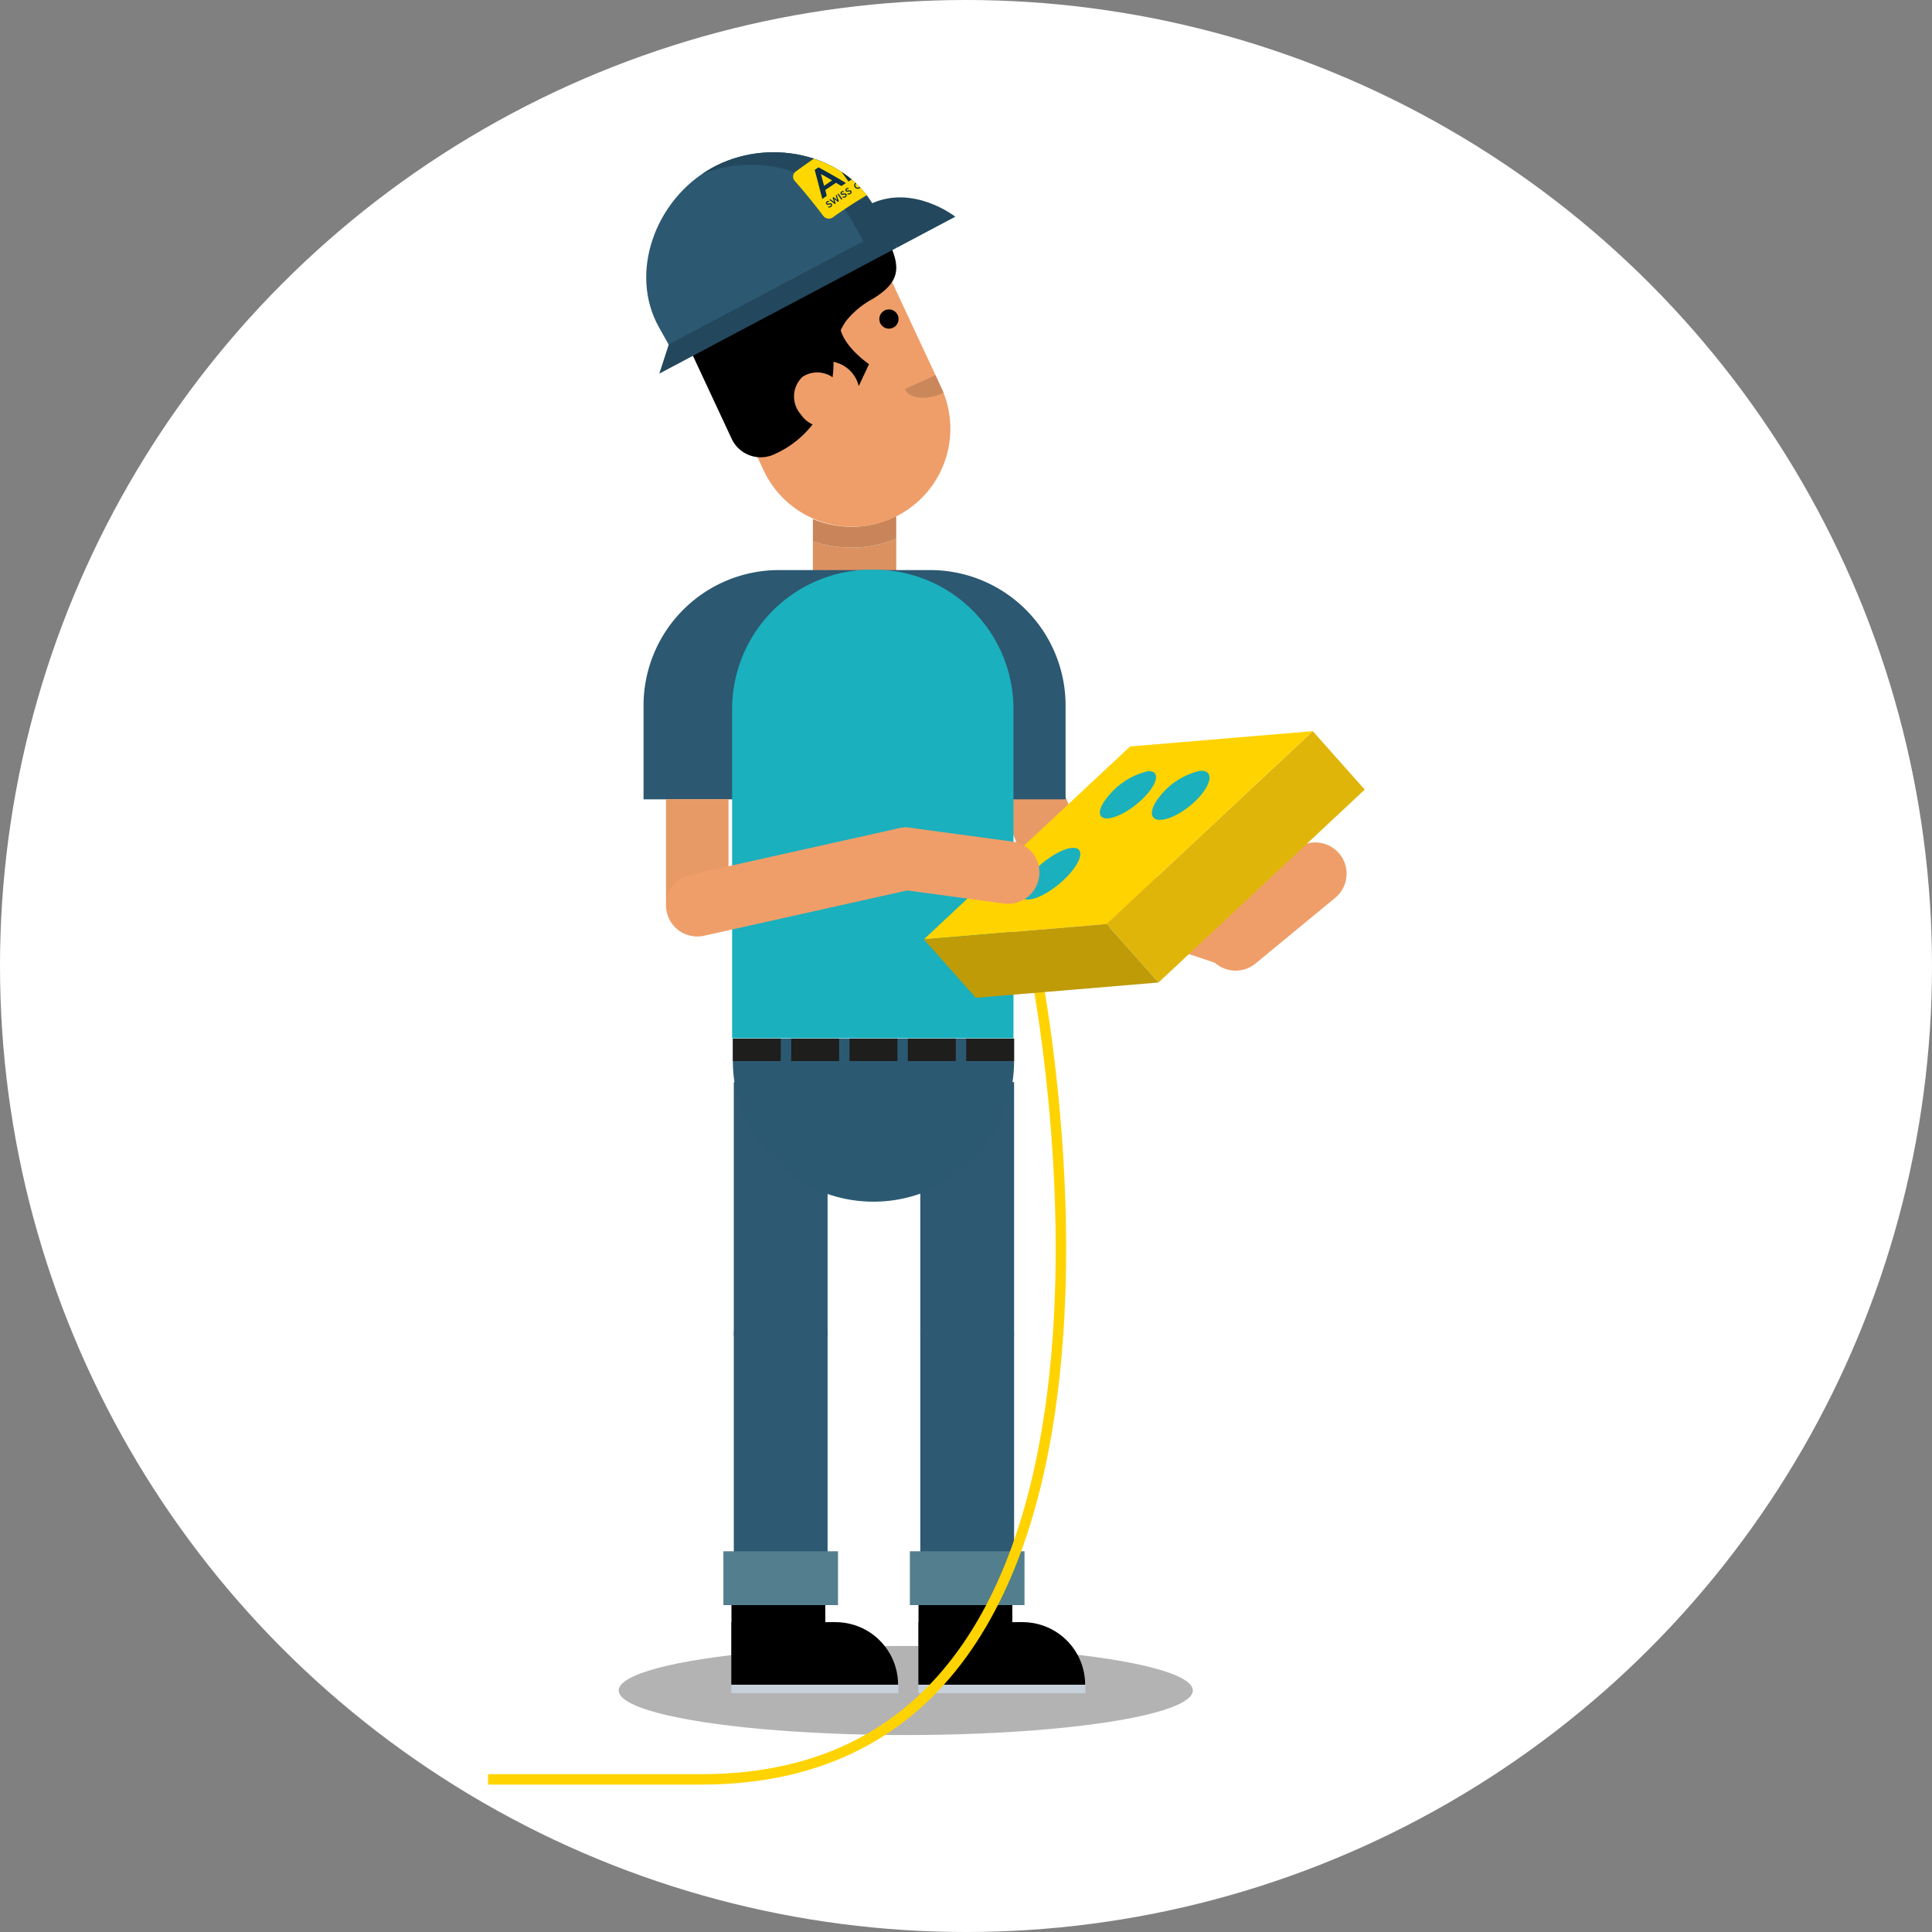 <svg xmlns="http://www.w3.org/2000/svg" xmlns:xlink="http://www.w3.org/1999/xlink" width="200" height="200" viewBox="0 0 200 200">
  <rect x="0" y="0" width="200" height="200" fill="#808080" stroke="none"/>
  <defs>
    <clipPath id="a">
      <path d="M46.31,13.4C42.551,6.894,33.329,5.162,26.681,9c-.364.21-.713.441-1.055.68,6.436-2.676.922,5.472,4.369,11.436l1.961,3.394,16.316-7.72Z" fill="none"/>
    </clipPath>
    <symbol id="c" data-name="shatten" viewBox="0 0 75.929 11.334">
      <ellipse cx="37.965" cy="5.667" rx="37.965" ry="5.667" opacity="0.3"/>
    </symbol>
    <symbol id="d" data-name="m_tshirt_main_seite" viewBox="0 0 40.5 44.966">
      <path d="M13,.038H27.5a13,13,0,0,1,13,13v9a0,0,0,0,1,0,0H0a0,0,0,0,1,0,0v-9A13,13,0,0,1,13,.038Z" fill="#2c5871"/>
      <path d="M18.376,0h.247A13.376,13.376,0,0,1,32,13.376V44.966a0,0,0,0,1,0,0H5a0,0,0,0,1,0,0V13.376A13.376,13.376,0,0,1,18.376,0Z" fill="#1ab0be"/>
    </symbol>
    <symbol id="e" data-name="schuhe_black_seite" viewBox="0 0 16 12.81">
      <g>
        <g>
          <rect x="7" width="9" height="12" fill="#c7d1db"/>
          <rect y="11.981" width="16" height="0.828" fill="#c7d1db"/>
        </g>
        <g>
          <rect x="7" width="9" height="12"/>
          <rect y="11.981" width="16" height="0.828" fill="#c7d1db"/>
        </g>
      </g>
      <rect x="6.014" y="6" width="9.986" height="6"/>
      <path d="M6.014,6a6,6,0,0,0-6,6h12A6,6,0,0,0,6.014,6Z"/>
    </symbol>
    <symbol id="f" data-name="M_Bein_jeans" viewBox="0 0 11 50.194">
      <line x1="5.5" x2="5.5" y2="24.34" fill="none" stroke="#2d5972" stroke-miterlimit="10" stroke-width="9"/>
      <line x1="5.5" y1="24.34" x2="5.5" y2="45.694" fill="none" stroke="#2d5972" stroke-linecap="round" stroke-miterlimit="10" stroke-width="9"/>
      <line x1="5.5" y1="45.024" x2="5.5" y2="50.194" fill="none" stroke="#537e8e" stroke-miterlimit="10" stroke-width="11"/>
    </symbol>
    <symbol id="i" data-name="m_huefte_front" viewBox="0 0 26.986 15.649">
      <path d="M0,0H26.986a0,0,0,0,1,0,0V2.156A13.493,13.493,0,0,1,13.493,15.649h0A13.493,13.493,0,0,1,0,2.156V0A0,0,0,0,1,0,0Z" fill="#2c5972"/>
      <g>
        <rect width="4.597" height="2.156" fill="#1e1e1c"/>
        <rect x="5.597" width="4.597" height="2.156" fill="#1e1e1c"/>
        <rect x="11.194" width="4.597" height="2.156" fill="#1e1e1c"/>
        <rect x="16.792" width="4.597" height="2.156" fill="#1e1e1c"/>
        <rect x="22.389" width="4.597" height="2.156" fill="#1e1e1c"/>
      </g>
    </symbol>
    <symbol id="b" data-name="Kunde managed 2" viewBox="0 0 105.164 202.754">
      <use width="75.929" height="11.334" transform="translate(15.673 186.122) scale(0.907 0.943)" xlink:href="#c"/>
      <g>
        <g>
          <g>
            <g>
              <g>
                <path d="M44.554,54.348a14,14,0,0,0,4.413-1.032V61.4h-10V53.61a14.432,14.432,0,0,0,4.626.769C43.912,54.379,44.231,54.369,44.554,54.348Z" fill="#dc9161"/>
                <path d="M44.392,51.853a11.467,11.467,0,0,0,4.575-1.285v2.748a14,14,0,0,1-4.413,1.032c-.323.021-.642.031-.961.031a14.432,14.432,0,0,1-4.626-.769V50.94A12,12,0,0,0,44.392,51.853Z" fill="#c98559"/>
              </g>
              <g>
                <g>
                  <line x1="63.91" y1="80.92" x2="69.171" y2="94.164" fill="#e89a66" stroke="#e89a66" stroke-linecap="round" stroke-miterlimit="10" stroke-width="7.5"/>
                  <line x1="69.171" y1="94.164" x2="88.604" y2="100.691" fill="none" stroke="#ef9e69" stroke-linecap="round" stroke-miterlimit="10" stroke-width="7.5"/>
                  <line x1="89.68" y1="101.368" x2="99.239" y2="93.49" fill="none" stroke="#ef9e69" stroke-linecap="round" stroke-miterlimit="10" stroke-width="7.5"/>
                </g>
                <use width="40.5" height="44.966" transform="matrix(-1.25, 0, 0, 1.25, 69.28, 57.021)" xlink:href="#d"/>
              </g>
              <g>
                <g>
                  <use width="16" height="12.81" transform="matrix(-1.25, 0, 0, 1.25, 71.643, 175.771)" xlink:href="#e"/>
                  <use width="11" height="50.194" transform="matrix(-1.25, 0, 0, 1.25, 64.353, 118.484)" xlink:href="#f"/>
                </g>
                <g>
                  <use width="16" height="12.81" transform="matrix(-1.25, 0, 0, 1.25, 49.204, 175.771)" xlink:href="#e"/>
                  <use width="11" height="50.194" transform="matrix(-1.25, 0, 0, 1.25, 41.983, 118.484)" xlink:href="#f"/>
                </g>
                <use width="26.986" height="15.649" transform="matrix(-1.25, 0, 0, 1.25, 63.103, 113.271)" xlink:href="#i"/>
              </g>
            </g>
            <g>
              <path d="M65.772,105.547s19.156,96.582-40.186,96.582H0" fill="none" stroke="#ffd300" stroke-miterlimit="10" stroke-width="1.25"/>
              <g>
                <polygon points="105.164 83.401 80.428 106.542 74.196 99.533 98.932 76.392 105.164 83.401" fill="#e0b50a"/>
                <polygon points="77.014 78.227 52.278 101.368 74.196 99.533 98.932 76.392 77.014 78.227" fill="#ffd300"/>
                <polygon points="58.51 108.377 52.278 101.368 74.196 99.533 80.428 106.542 58.51 108.377" fill="#be9b07"/>
                <g>
                  <path d="M74.429,84.151A8.741,8.741,0,0,1,79.11,81.2c1.313-.119,1.373,1.017.091,2.575-1.313,1.6-3.5,2.989-4.843,3.075C73.036,86.939,73.088,85.713,74.429,84.151Z" fill="#1ab0be"/>
                  <path d="M80.583,84.212a8.553,8.553,0,0,1,4.8-3.059c1.406-.124,1.569,1.056.32,2.674-1.282,1.66-3.528,3.111-4.967,3.2C79.314,87.113,79.269,85.836,80.583,84.212Z" fill="#1ab0be"/>
                  <path d="M65.146,93.528c1.455-1.67,3.65-3.058,4.951-3.137,1.319-.08,1.268,1.209-.162,2.919-1.468,1.754-3.789,3.242-5.132,3.282C63.478,96.631,63.655,95.241,65.146,93.528Z" fill="#1ab0be"/>
                </g>
              </g>
            </g>
          </g>
          <line x1="25.098" y1="84.549" x2="25.098" y2="97.272" fill="#e89a66" stroke="#e89a66" stroke-miterlimit="10" stroke-width="7.5"/>
          <line x1="25.098" y1="97.272" x2="50.116" y2="91.693" fill="none" stroke="#ef9e69" stroke-linecap="round" stroke-miterlimit="10" stroke-width="7.5"/>
          <line x1="50.116" y1="91.693" x2="62.392" y2="93.351" fill="none" stroke="#ef9e69" stroke-linecap="round" stroke-miterlimit="10" stroke-width="7.5"/>
        </g>
        <g>
          <path d="M54.358,35.148A11.755,11.755,0,0,1,33.05,45.084l-6.108-13.1L48.25,22.049Z" fill="#ef9e69"/>
          <circle cx="48.091" cy="26.957" r="1.156"/>
          <path d="M47.1,15.543l-2.152-2.294L33.05,20.4l-1.4.654-6.177,2.88a3.846,3.846,0,0,0-2,5.054c1.505,3.228,3.827,8.209,5.8,12.431a3.846,3.846,0,0,0,5.157,1.716l.012-.005a11.894,11.894,0,0,0,7-10.874c0-.053,0-.107,0-.16A3.88,3.88,0,0,1,44.467,35L45.7,32.371s-2.8-1.917-3.394-4.08a8.636,8.636,0,0,1,.654-1.116,10.5,10.5,0,0,1,3.146-2.613C50.406,21.967,49.108,19.851,47.1,15.543Z"/>
        </g>
        <path d="M42.184,34.813a3.237,3.237,0,0,1-.19,4.542,3.237,3.237,0,0,1-4.449-.934,3.237,3.237,0,0,1,.19-4.542A3.235,3.235,0,0,1,42.184,34.813Z" fill="#ef9e69"/>
        <g>
          <g>
            <path d="M46.337,13.511c-3.681-6.55-12.882-8.392-19.575-4.63s-9.925,12.541-6.243,19.091l1.585,2.82L48.258,16.928Z" fill="#2c5871"/>
            <path d="M46.337,13.511c-3.681-6.55-12.882-8.392-19.575-4.63-.367.206-.718.433-1.063.668,6.467-2.6,14.477-.566,17.852,5.439l1.921,3.417,2.786-1.477Z" fill="#23475c"/>
            <polygon points="48.258 16.928 49.074 18.381 48.294 16.909 48.258 16.928" fill="#bf292e"/>
            <polygon points="22.099 30.795 22.879 32.266 22.92 32.244 22.104 30.792 22.099 30.795" fill="#bf292e"/>
            <polygon points="21.685 30 20.547 33.503 49.074 18.381 47.839 16.137 21.685 30" fill="#23475c"/>
          </g>
          <path d="M45.756,13.213l3.318,5.168,6.978-3.7S50.946,10.66,45.756,13.213Z" fill="#23475c"/>
          <g clip-path="url(#a)">
            <g>
              <path d="M54.188.071A67.4,67.4,0,0,0,36.921,9.255a.752.752,0,0,0-.13,1.13q1.8,2.048,3.414,4.188a.826.826,0,0,0,1.133.2A60.387,60.387,0,0,1,53.5,8.084c.229.439.456.877.676,1.316q.2-.874.407-1.748,1.5-.583,3.062-1.1a.794.794,0,0,0,.532-1.069q-1.2-2.518-2.606-5A1.186,1.186,0,0,0,54.188.071Z" fill="gold"/>
              <g>
                <path d="M39.186,9.066q.47,1.738.915,3.482c.176-.125.352-.251.531-.374-.059-.232-.119-.463-.177-.694q.635-.441,1.284-.867c.215.128.427.257.64.387q.276-.178.555-.356-1.6-.982-3.3-1.885C39.485,8.861,39.336,8.964,39.186,9.066Zm1.123,1.909c-.123-.472-.246-.942-.373-1.414q.678.373,1.338.761Q40.787,10.645,40.309,10.975Z" fill="#0b2f46"/>
                <path d="M42.375,7c-.4.24-.788.485-1.176.731q1.056,1.347,2.037,2.723c.177-.11.357-.22.535-.329-.226-.323-.456-.646-.69-.966.2-.125.409-.249.616-.373a1.032,1.032,0,0,0,.363-1.493A1.287,1.287,0,0,0,42.375,7Zm.972,1.353c-.2.12-.4.24-.592.361-.22-.3-.443-.594-.668-.888q.3-.186.6-.367a.609.609,0,0,1,.819.159A.488.488,0,0,1,43.347,8.353Z" fill="#0b2f46"/>
                <path d="M45.621,7.681c.212-.12.426-.236.642-.35a1.019,1.019,0,0,0,.429-1.478,1.32,1.32,0,0,0-1.7-.357q-.62.337-1.228.687,1.023,1.385,1.969,2.8l.559-.309Q45.959,8.176,45.621,7.681Zm-.96-1.371c.207-.116.413-.229.623-.343a.633.633,0,0,1,.828.19.486.486,0,0,1-.189.729c-.207.111-.413.223-.618.338C45.093,6.918,44.877,6.613,44.661,6.31Z" fill="#0b2f46"/>
                <path d="M49.14,3.415c-.206.095-.411.189-.615.285q.575.87,1.121,1.746a.676.676,0,0,1-.286,1.1.877.877,0,0,1-1.217-.381Q47.584,5.3,47,4.443c-.2.1-.4.2-.6.3.4.587.8,1.174,1.189,1.766a1.522,1.522,0,0,0,2.06.507,1.176,1.176,0,0,0,.635-1.795Q49.727,4.317,49.14,3.415Z" fill="#0b2f46"/>
                <path d="M50.8,3.718l-.595.261q.667,1.065,1.294,2.142l.583-.25Q51.465,4.791,50.8,3.718Z" fill="#0b2f46"/>
                <path d="M49.967,3a.313.313,0,0,0-.166.459.439.439,0,0,0,.547.142.313.313,0,0,0,.165-.456A.449.449,0,0,0,49.967,3Z" fill="#0b2f46"/>
                <path d="M54.354,5.035a1.6,1.6,0,0,0,1.019-2.274A2.292,2.292,0,0,0,52.555,1.9a1.57,1.57,0,0,0-.927,2.314A2.252,2.252,0,0,0,54.354,5.035ZM52.848,2.383a1.542,1.542,0,0,1,1.883.608,1.061,1.061,0,0,1-.647,1.55,1.507,1.507,0,0,1-1.842-.587A1.057,1.057,0,0,1,52.848,2.383Z" fill="#0b2f46"/>
              </g>
              <g>
                <path d="M40.832,13.423a.229.229,0,0,0,.237-.02c.088-.063.073-.132.051-.162-.046-.054-.115-.039-.216-.014-.13.037-.253.056-.334-.059a.22.22,0,0,1,.075-.318.289.289,0,0,1,.284-.041c-.016.039-.03.078-.044.116a.175.175,0,0,0-.161.027c-.052.04-.07.085-.04.131.043.062.1.032.231,0,.159-.037.247-.027.322.071s.062.242-.092.352a.334.334,0,0,1-.362.033Z" fill="#0b2f46"/>
                <path d="M40.939,12.661l.117-.082c.151.112.3.224.455.338-.06-.175-.119-.351-.18-.526.03-.022.061-.042.092-.063l.456.338c-.059-.175-.119-.351-.178-.527l.117-.079c.091.26.179.523.268.783-.032.023-.064.043-.095.065l-.458-.338.174.531-.094.064C41.391,13,41.165,12.828,40.939,12.661Z" fill="#0b2f46"/>
                <path d="M41.919,11.993l.122-.082c.159.216.314.432.468.65-.041.027-.081.053-.121.081C42.233,12.426,42.077,12.209,41.919,11.993Z" fill="#0b2f46"/>
                <path d="M42.573,12.237a.234.234,0,0,0,.242-.014c.1-.056.076-.131.056-.161-.043-.057-.116-.04-.219-.02-.139.036-.258.048-.338-.068a.216.216,0,0,1,.086-.315.294.294,0,0,1,.289-.033c-.015.039-.031.076-.047.114a.166.166,0,0,0-.165.022.094.094,0,0,0-.044.13c.041.06.1.032.235.008.157-.036.252-.023.324.079s.052.248-.1.35a.334.334,0,0,1-.369.023C42.538,12.313,42.554,12.275,42.573,12.237Z" fill="#0b2f46"/>
                <path d="M43.154,11.86a.236.236,0,0,0,.244-.011c.094-.062.08-.132.057-.161-.04-.06-.115-.044-.219-.023-.136.032-.255.045-.34-.071a.219.219,0,0,1,.091-.314.319.319,0,0,1,.29-.03c-.016.037-.032.076-.049.114a.173.173,0,0,0-.165.02c-.05.035-.075.092-.046.13.042.066.1.034.236.01.159-.036.257-.016.326.082s.056.247-.109.349a.353.353,0,0,1-.37.019C43.118,11.936,43.137,11.9,43.154,11.86Z" fill="#0b2f46"/>
                <path d="M44.127,10.571a.465.465,0,0,1,.365-.052c-.014.041-.027.082-.04.123a.32.32,0,0,0-.25.036.263.263,0,0,0-.088.388.3.3,0,0,0,.409.084.261.261,0,0,0,.14-.2l.133.019a.42.42,0,0,1-.2.29.449.449,0,0,1-.608-.115A.4.4,0,0,1,44.127,10.571Z" fill="#0b2f46"/>
                <path d="M44.85,10.14a.452.452,0,0,1,.615.125.393.393,0,0,1-.151.57.456.456,0,0,1-.609-.124A.394.394,0,0,1,44.85,10.14Zm.392.585a.27.27,0,0,0,.1-.386.306.306,0,0,0-.415-.091.267.267,0,0,0-.091.388A.3.3,0,0,0,45.242,10.725Z" fill="#0b2f46"/>
                <path d="M45.375,9.85c.038-.023.076-.044.115-.066.232.082.464.165.694.25-.1-.158-.2-.315-.307-.469.041-.024.084-.049.128-.072.147.226.294.45.44.678-.036.019-.071.038-.107.059q-.351-.13-.706-.256c.105.16.21.318.313.478l-.125.071C45.673,10.3,45.524,10.074,45.375,9.85Z" fill="#0b2f46"/>
                <path d="M46.381,9.433l-.2.111c-.025-.036-.048-.073-.073-.11.177-.1.354-.2.534-.294.025.037.048.074.072.111l-.2.11q.184.285.366.57L46.748,10Q46.567,9.717,46.381,9.433Z" fill="#0b2f46"/>
                <path d="M46.93,8.986l.113-.061q.375.256.745.52l-.142.074L47.5,9.414l-.331.177c.009.055.017.113.026.169-.047.025-.094.049-.139.075Q46.995,9.41,46.93,8.986Zm.465.349-.3-.212.053.345Z" fill="#0b2f46"/>
                <path d="M47.468,8.7l.135-.071q.217.345.43.688c-.044.023-.09.046-.134.07C47.757,9.158,47.613,8.928,47.468,8.7Z" fill="#0b2f46"/>
                <path d="M47.788,8.533l.12-.061c.234.09.467.182.7.274-.1-.16-.2-.32-.3-.48l.133-.066c.142.23.284.46.424.692l-.111.055c-.237-.095-.472-.188-.71-.281.1.163.2.325.3.489-.043.021-.088.044-.131.067C48.076,8.991,47.932,8.763,47.788,8.533Z" fill="#0b2f46"/>
                <path d="M48.629,8.105l.491-.241.068.113-.352.172.1.166.33-.161c.022.038.044.075.067.112l-.329.162c.039.063.077.128.116.191.119-.06.237-.117.359-.175.022.036.044.075.067.114l-.494.242Q48.843,8.451,48.629,8.105Z" fill="#0b2f46"/>
                <path d="M49.286,7.783c.1-.049.2-.1.3-.145a.3.3,0,0,1,.386.1.225.225,0,0,1-.024.266L50.3,8.2l-.157.073c-.105-.057-.209-.113-.312-.171h0c-.045.023-.09.043-.135.065.05.082.1.166.148.249-.047.021-.092.044-.138.066C49.567,8.248,49.427,8.016,49.286,7.783Zm.49.2a.115.115,0,0,0,.059-.175.134.134,0,0,0-.182-.055l-.16.076.135.225Z" fill="#0b2f46"/>
                <path d="M50.482,7.219c.1-.047.2-.092.3-.138a.3.3,0,0,1,.391.116.241.241,0,0,1-.124.344c-.054.023-.1.048-.159.072.047.083.095.165.143.248l-.141.063C50.757,7.689,50.621,7.454,50.482,7.219Zm.495.211a.117.117,0,0,0,.057-.171.154.154,0,0,0-.191-.06l-.152.069c.044.077.089.153.134.23Z" fill="#0b2f46"/>
                <path d="M51.166,6.91l.143-.063c.115.2.227.395.34.594l.315-.137c.022.038.043.078.065.115l-.457.2C51.438,7.382,51.3,7.146,51.166,6.91Z" fill="#0b2f46"/>
                <path d="M52.05,6.524c.041-.016.081-.035.122-.051q.37.285.734.575c-.051.02-.1.043-.151.063-.049-.038-.1-.076-.145-.116-.118.051-.238.1-.356.151.006.058.01.114.015.171-.05.021-.1.044-.151.064C52.1,7.1,52.074,6.81,52.05,6.524Zm.456.385-.3-.236c.011.117.02.233.03.348C52.329,6.983,52.417,6.945,52.506,6.909Z" fill="#0b2f46"/>
                <path d="M52.768,6.367l-.22.09c-.021-.039-.042-.077-.065-.116q.291-.122.586-.241c.021.039.042.079.064.116l-.22.09.331.6-.145.06C52.989,6.767,52.88,6.567,52.768,6.367Z" fill="#0b2f46"/>
                <path d="M53.184,6.053l.5-.2c.022.039.041.078.063.117l-.349.139c.034.06.067.121.1.181l.317-.127.063.118-.316.126.164.307c-.048.019-.1.038-.144.058Q53.382,6.413,53.184,6.053Z" fill="#0b2f46"/>
                <path d="M54.2,5.636a.517.517,0,0,1,.64.212.384.384,0,0,1-.239.543.515.515,0,0,1-.632-.209A.38.38,0,0,1,54.2,5.636Zm.339.636a.256.256,0,0,0,.153-.369.347.347,0,0,0-.428-.149.258.258,0,0,0-.15.371A.339.339,0,0,0,54.539,6.272Z" fill="#0b2f46"/>
                <path d="M54.8,5.423l.323-.12a.317.317,0,0,1,.393.133.219.219,0,0,1-.044.264l.352.219-.169.061-.311-.2h0l-.145.053c.045.087.09.174.134.261l-.148.055C55.057,5.91,54.929,5.667,54.8,5.423Zm.493.239a.116.116,0,0,0,.076-.169.15.15,0,0,0-.186-.07l-.171.063.123.235Z" fill="#0b2f46"/>
                <path d="M55.575,5.139c.042-.015.087-.03.129-.046.171.1.342.2.513.306.029-.174.06-.346.09-.519.044-.014.086-.03.129-.045.126.247.249.493.372.739l-.143.049-.251-.5c-.03.163-.06.327-.089.489-.162-.095-.323-.192-.485-.286.085.166.169.332.254.5l-.142.05C55.828,5.628,55.7,5.382,55.575,5.139Z" fill="#0b2f46"/>
              </g>
            </g>
          </g>
        </g>
      </g>
      <path d="M50,35.368c.533,1.168,2.582,1.376,4.578.466.02-.009.036-.021.056-.03l-.962-2.11Z" fill="#ca875a"/>
    </symbol>
  </defs>
  <g>
    <circle cx="100" cy="100" r="100" fill="#fff"/>
    <use width="105.164" height="202.754" transform="translate(50.52 9.763) scale(0.863)" xlink:href="#b"/>
  </g>
</svg>

